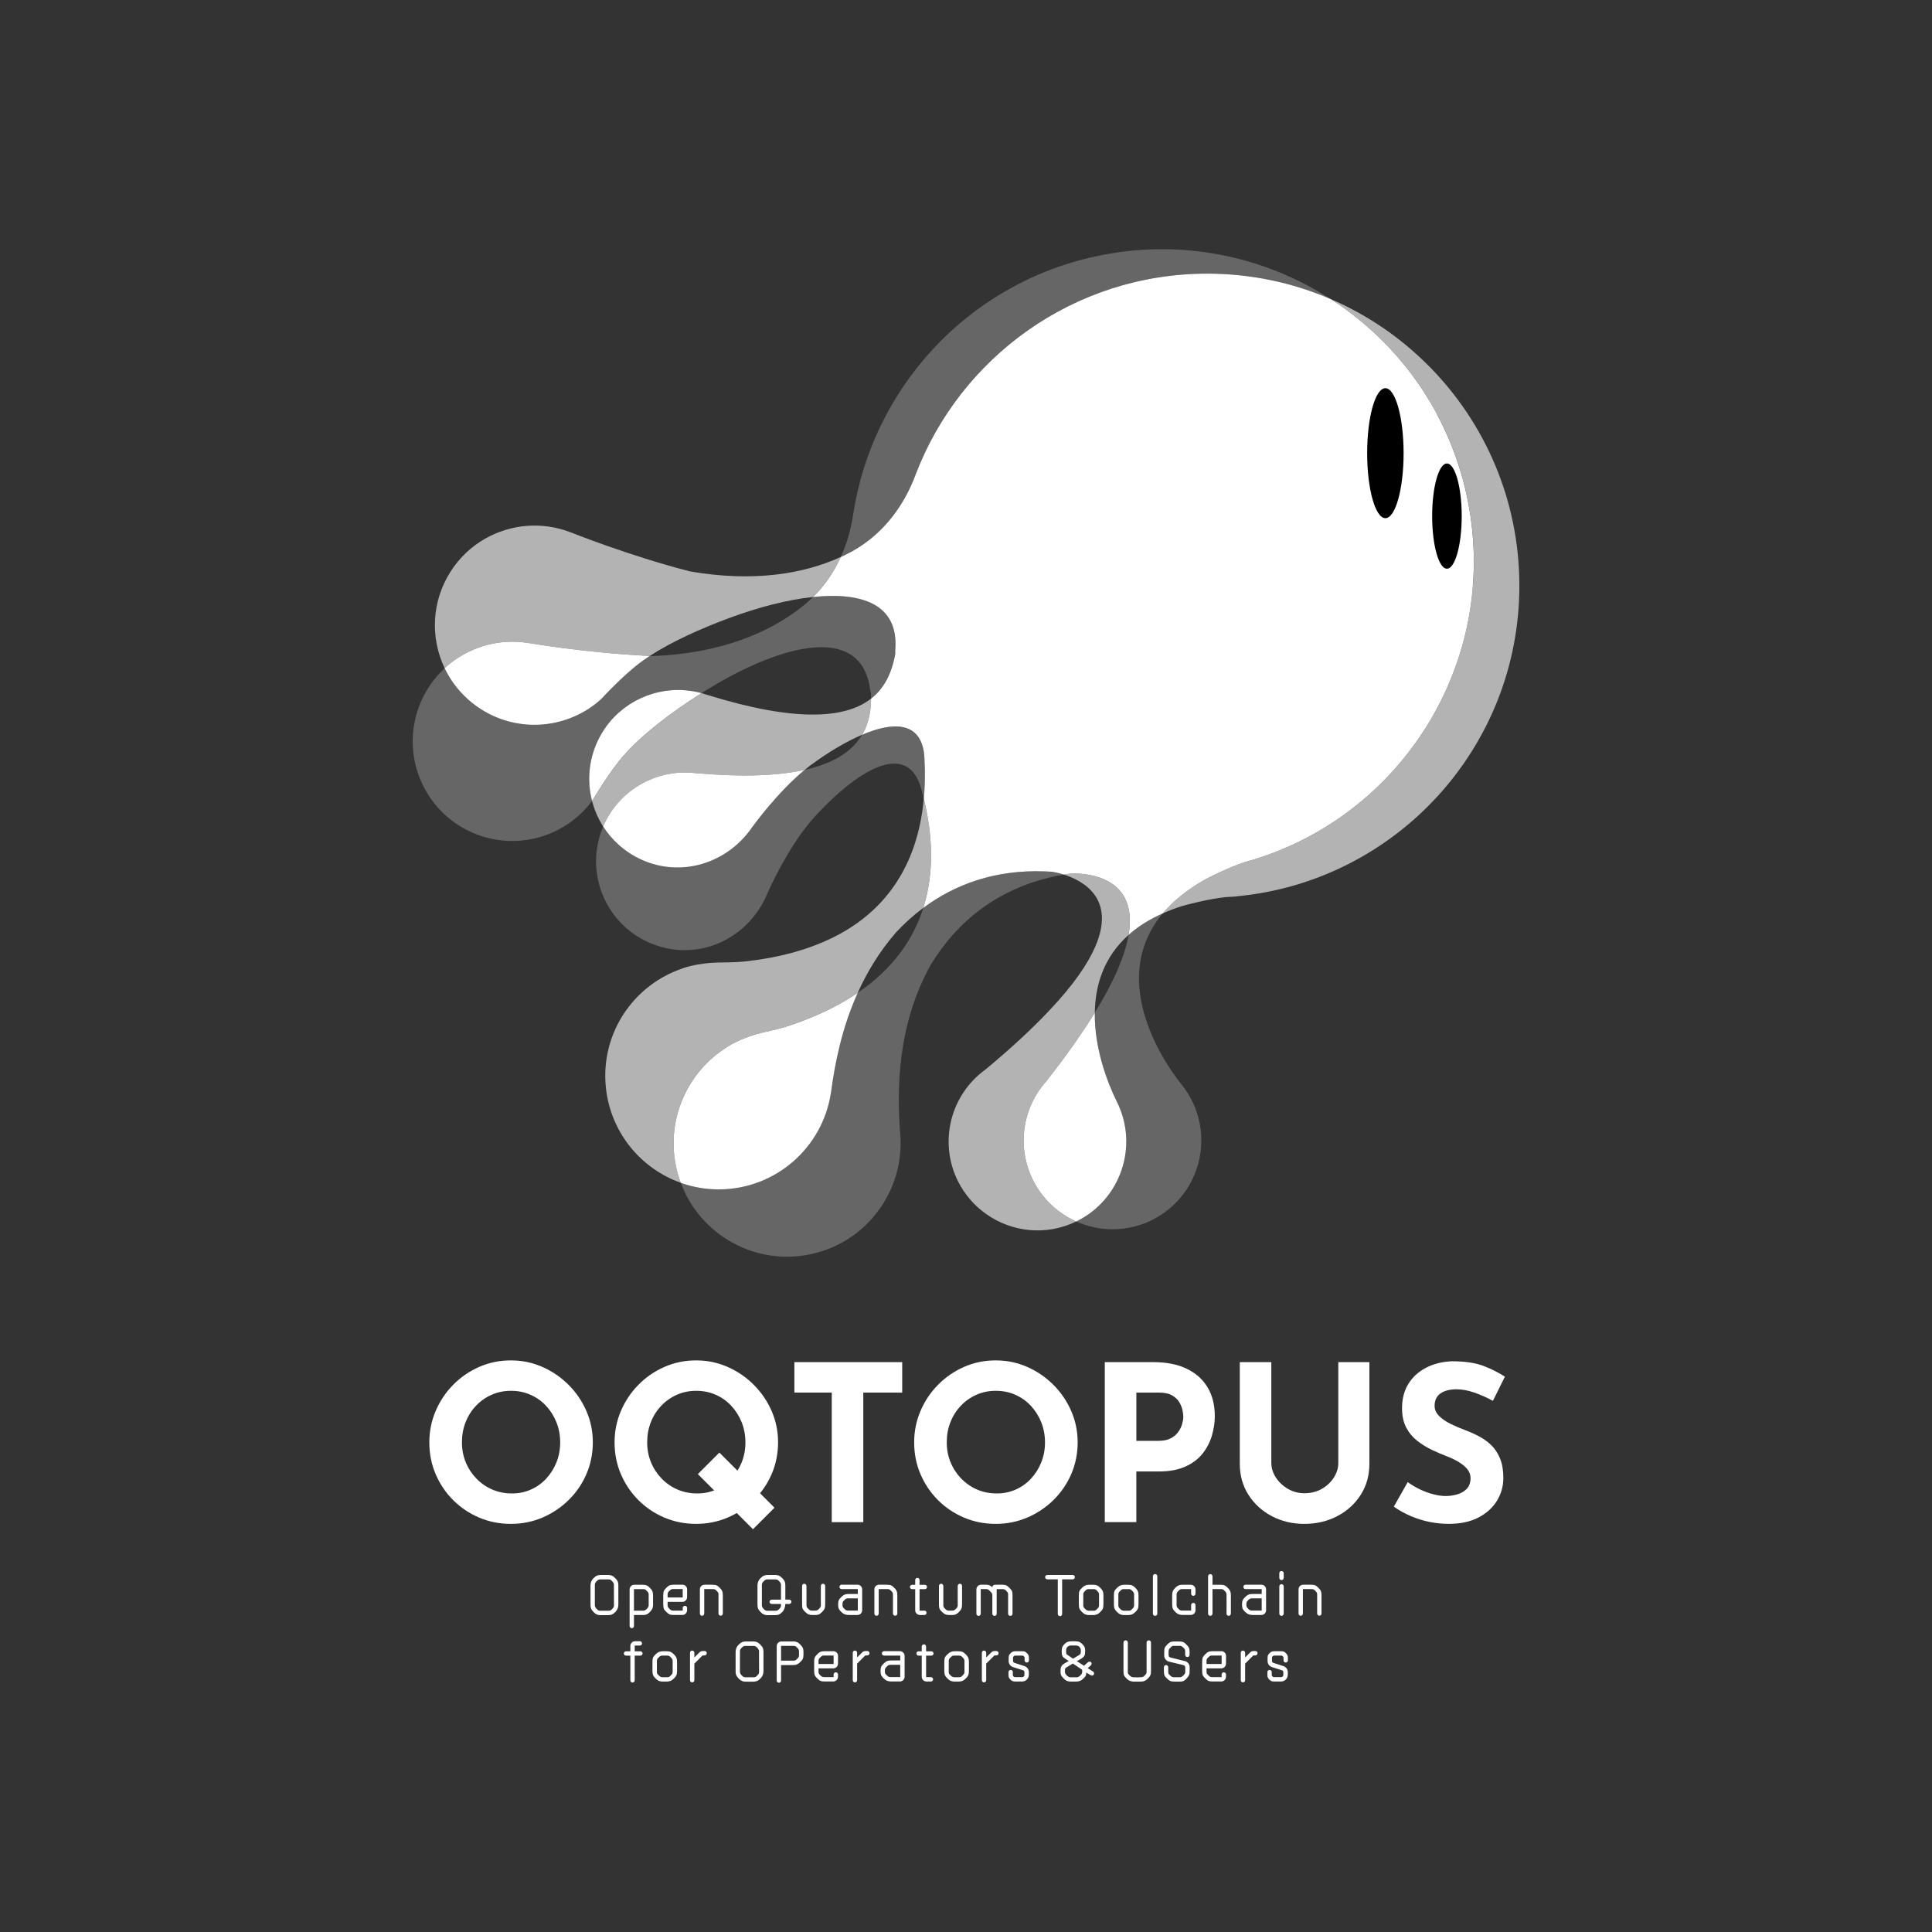 <?xml version="1.0" encoding="UTF-8"?>
<svg id="_レイヤー_1" data-name="レイヤー 1" xmlns="http://www.w3.org/2000/svg" viewBox="0 0 1000 1000">
  <rect x="0" y="0" width="1000" height="1000" fill="#333333" stroke="none"/>
  <defs>
    <style>
      .cls-1 {
        fill: none;
      }

      .cls-2 {
        fill: #fff;
      }

      .cls-3 {
        fill: #666;
      }

      .cls-4 {
        fill: #b3b3b3;
      }
    </style>
  </defs>
  <g>
    <path d="M750.26,305.38c-19.18,0-44-12.91-64.77-33.68-30.56-30.55-42.52-68.31-26.67-84.16,4.65-4.65,11.17-7.01,19.38-7.01,19.18,0,44,12.9,64.77,33.68,30.56,30.55,42.52,68.31,26.67,84.16-4.65,4.65-11.17,7.01-19.38,7.01h0Z"/>
    <path d="M678.2,180.91c19.08,0,43.8,12.86,64.51,33.57,14.79,14.79,25.69,31.68,30.69,47.56,4.95,15.72,3.52,28.53-4.02,36.07-4.58,4.58-11.01,6.9-19.13,6.9-19.08,0-43.8-12.86-64.51-33.57-30.41-30.41-42.38-67.93-26.67-83.64,4.58-4.58,11.01-6.9,19.13-6.9M678.2,180.17c-8.01,0-14.82,2.29-19.65,7.11-16.02,16.02-4.08,53.93,26.67,84.68,21.48,21.48,46.46,33.79,65.03,33.79,8.01,0,14.82-2.29,19.65-7.11,16.02-16.02,4.08-53.93-26.67-84.68-21.48-21.48-46.46-33.79-65.03-33.79h0Z"/>
  </g>
  <g>
    <g>
      <g>
        <g>
          <path class="cls-2" d="M222.22,746.56c0-5.7,1.09-11.1,3.26-16.2,2.17-5.1,5.19-9.62,9.06-13.56,3.86-3.94,8.35-7.03,13.45-9.28,5.1-2.25,10.58-3.38,16.43-3.38s11.21,1.13,16.32,3.38c5.1,2.25,9.62,5.34,13.56,9.28,3.94,3.94,7.01,8.46,9.23,13.56,2.21,5.1,3.32,10.5,3.32,16.2s-1.11,11.33-3.32,16.43c-2.21,5.1-5.29,9.58-9.23,13.45s-8.46,6.88-13.56,9.06c-5.1,2.17-10.54,3.26-16.32,3.26s-11.33-1.09-16.43-3.26c-5.1-2.17-9.58-5.19-13.45-9.06-3.86-3.86-6.88-8.35-9.06-13.45-2.18-5.1-3.26-10.58-3.26-16.43ZM239.1,746.56c0,3.68.66,7.11,1.97,10.3,1.31,3.19,3.15,6,5.51,8.44,2.36,2.44,5.1,4.33,8.21,5.68,3.11,1.35,6.51,2.02,10.18,2.02s6.81-.67,9.85-2.02c3.04-1.35,5.68-3.24,7.93-5.68,2.25-2.44,4.01-5.25,5.29-8.44,1.27-3.19,1.91-6.62,1.91-10.3s-.66-7.24-1.97-10.47c-1.31-3.22-3.11-6.06-5.4-8.5-2.29-2.44-4.97-4.33-8.05-5.68-3.08-1.35-6.41-2.03-10.01-2.03s-6.94.67-10.01,2.03c-3.08,1.35-5.78,3.24-8.1,5.68-2.33,2.44-4.13,5.27-5.4,8.5-1.28,3.23-1.91,6.71-1.91,10.47Z"/>
          <path class="cls-2" d="M318.1,746.56c0-5.7,1.09-11.1,3.26-16.2,2.17-5.1,5.19-9.62,9.06-13.56,3.86-3.94,8.35-7.03,13.45-9.28,5.1-2.25,10.58-3.38,16.43-3.38s11.21,1.13,16.32,3.38c5.1,2.25,9.62,5.34,13.56,9.28,3.94,3.94,7.01,8.46,9.23,13.56,2.21,5.1,3.32,10.5,3.32,16.2s-1.11,11.33-3.32,16.43c-2.21,5.1-5.29,9.58-9.23,13.45-3.94,3.86-8.46,6.88-13.56,9.06-5.1,2.17-10.54,3.26-16.32,3.26s-11.33-1.09-16.43-3.26c-5.1-2.17-9.58-5.19-13.45-9.06s-6.88-8.35-9.06-13.45c-2.18-5.1-3.26-10.58-3.26-16.43ZM334.98,746.56c0,3.68.66,7.11,1.97,10.3,1.31,3.19,3.15,6,5.51,8.44,2.36,2.44,5.1,4.33,8.21,5.68,3.11,1.35,6.51,2.02,10.18,2.02s6.81-.67,9.85-2.02c3.04-1.35,5.68-3.24,7.93-5.68s4.01-5.25,5.29-8.44c1.28-3.19,1.91-6.62,1.91-10.3s-.66-7.24-1.97-10.47c-1.31-3.22-3.11-6.06-5.4-8.5-2.29-2.44-4.97-4.33-8.05-5.68-3.08-1.35-6.41-2.03-10.01-2.03s-6.94.67-10.01,2.03c-3.08,1.35-5.78,3.24-8.1,5.68-2.33,2.44-4.13,5.27-5.4,8.5-1.28,3.23-1.91,6.71-1.91,10.47Z"/>
          <path class="cls-2" d="M411.16,705.04h55.82v15.75h-20.14v67.07h-16.32v-67.07h-19.35v-15.75Z"/>
          <path class="cls-2" d="M473.17,746.56c0-5.7,1.09-11.1,3.26-16.2,2.17-5.1,5.19-9.62,9.06-13.56s8.35-7.03,13.45-9.28c5.1-2.25,10.58-3.38,16.43-3.38s11.21,1.13,16.32,3.38c5.1,2.25,9.62,5.34,13.56,9.28s7.01,8.46,9.23,13.56c2.21,5.1,3.32,10.5,3.32,16.2s-1.11,11.33-3.32,16.43c-2.21,5.1-5.29,9.58-9.23,13.45-3.94,3.86-8.46,6.88-13.56,9.06-5.1,2.17-10.54,3.26-16.32,3.26s-11.33-1.09-16.43-3.26c-5.1-2.17-9.58-5.19-13.45-9.06-3.86-3.86-6.88-8.35-9.06-13.45-2.18-5.1-3.26-10.58-3.26-16.43ZM490.04,746.56c0,3.68.66,7.11,1.97,10.3,1.31,3.19,3.15,6,5.51,8.44,2.36,2.44,5.1,4.33,8.21,5.68,3.11,1.35,6.51,2.02,10.18,2.02s6.81-.67,9.85-2.02c3.04-1.35,5.68-3.24,7.93-5.68,2.25-2.44,4.01-5.25,5.29-8.44,1.28-3.19,1.91-6.62,1.91-10.3s-.66-7.24-1.97-10.47c-1.31-3.22-3.11-6.06-5.4-8.5-2.29-2.44-4.97-4.33-8.05-5.68-3.08-1.35-6.41-2.03-10.01-2.03s-6.94.67-10.01,2.03c-3.08,1.35-5.78,3.24-8.1,5.68-2.33,2.44-4.13,5.27-5.4,8.5-1.28,3.23-1.91,6.71-1.91,10.47Z"/>
          <path class="cls-2" d="M596.94,705.04c6.83,0,12.6,1.14,17.33,3.43s8.33,5.51,10.8,9.68c2.48,4.16,3.71,9.1,3.71,14.8,0,3.37-.51,6.77-1.52,10.18-1.01,3.41-2.63,6.51-4.84,9.28-2.21,2.78-5.18,5.01-8.89,6.69-3.71,1.69-8.27,2.53-13.67,2.53h-11.7v26.22h-16.32v-82.82h25.09ZM599.76,745.77c2.48,0,4.54-.43,6.19-1.29s2.94-1.95,3.88-3.26c.94-1.31,1.61-2.68,2.03-4.11.41-1.42.62-2.66.62-3.71,0-.83-.13-1.93-.39-3.32-.26-1.39-.81-2.79-1.63-4.22-.83-1.43-2.08-2.63-3.77-3.6-1.69-.98-3.96-1.46-6.81-1.46h-11.7v24.98h11.59Z"/>
          <path class="cls-2" d="M658.05,757.25c0,2.63.79,5.14,2.36,7.54,1.57,2.4,3.66,4.35,6.24,5.85,2.59,1.5,5.42,2.25,8.5,2.25,3.37,0,6.37-.75,9-2.25,2.62-1.5,4.71-3.45,6.24-5.85,1.54-2.4,2.31-4.91,2.31-7.54v-52.21h16.09v52.55c0,6.08-1.5,11.46-4.5,16.15-3,4.69-7.05,8.37-12.16,11.03-5.1,2.66-10.77,3.99-16.99,3.99s-11.76-1.33-16.83-3.99c-5.06-2.66-9.1-6.34-12.1-11.03-3-4.69-4.5-10.07-4.5-16.15v-52.55h16.32v52.21Z"/>
          <path class="cls-2" d="M772.71,725.07c-3.15-1.72-6.36-3.15-9.62-4.28-3.26-1.13-6.32-1.69-9.17-1.69-3.53,0-6.3.71-8.33,2.14-2.02,1.43-3.04,3.56-3.04,6.42,0,1.95.77,3.69,2.31,5.23,1.54,1.54,3.53,2.91,5.97,4.11,2.44,1.2,4.97,2.29,7.6,3.26,2.4.9,4.78,1.97,7.15,3.21,2.36,1.24,4.48,2.78,6.36,4.61,1.87,1.84,3.38,4.13,4.5,6.86,1.12,2.74,1.69,6.1,1.69,10.07,0,4.2-1.09,8.1-3.26,11.7-2.18,3.6-5.36,6.51-9.56,8.72-4.2,2.21-9.38,3.32-15.53,3.32-3.15,0-6.36-.32-9.62-.96-3.26-.64-6.47-1.61-9.62-2.93-3.15-1.31-6.19-2.98-9.11-5.01l7.2-12.71c1.95,1.43,4.07,2.68,6.36,3.77,2.29,1.09,4.59,1.93,6.92,2.53,2.32.6,4.46.9,6.41.9s3.92-.28,5.91-.84c1.99-.56,3.64-1.52,4.95-2.87,1.31-1.35,1.97-3.22,1.97-5.63,0-1.65-.54-3.15-1.63-4.5-1.09-1.35-2.55-2.59-4.39-3.71-1.84-1.12-3.84-2.1-6.02-2.92-2.55-.98-5.18-2.1-7.88-3.38-2.7-1.28-5.23-2.83-7.6-4.67-2.36-1.84-4.28-4.13-5.74-6.86-1.46-2.74-2.19-6.09-2.19-10.07,0-4.8,1.07-8.96,3.21-12.49,2.14-3.52,5.16-6.32,9.06-8.38,3.9-2.06,8.4-3.21,13.5-3.43,6.68,0,12.1.79,16.26,2.36,4.16,1.58,7.89,3.45,11.2,5.63l-6.19,12.49Z"/>
        </g>
        <g>
          <path class="cls-2" d="M320.06,830.53c0,1.6-.49,2.74-1.6,3.88-1.26,1.26-2.2,1.6-3.94,1.6h-3.4c-2.03,0-2.83-.57-3.88-1.6-1.37-1.4-1.6-2.34-1.6-3.88v-9.82c0-1.6.49-2.77,1.6-3.88,1.26-1.26,2.2-1.63,3.94-1.63h3.4c2.03,0,2.83.6,3.85,1.63,1.4,1.37,1.63,2.31,1.63,3.88v9.82ZM307.9,830.87c0,.57.12.97.71,1.68.14.17.34.34.51.51.4.4.71.66,1.65.66,1.14,0,2.57.03,4.17,0,.77,0,1.06-.09,1.66-.66.17-.17.37-.34.51-.51.6-.68.68-1,.68-1.65l-.03-10.56c0-.57-.08-.94-.68-1.65-.14-.2-.34-.34-.51-.51-.4-.4-.71-.69-1.66-.69-1.17,0-2.57-.03-4.17,0-.77.03-1.06.12-1.65.69-.17.14-.37.31-.51.51-.6.69-.69.97-.69,1.65v10.53Z"/>
          <path class="cls-2" d="M332.54,820.26c1.91.03,2.68.43,3.88,1.63,1.06,1.06,1.6,1.94,1.6,3.85v4.71c0,2.06-.6,2.8-1.6,3.88-1.4,1.43-2.2,1.6-3.88,1.6h-4.4v5.68c0,.63-.49,1.14-1.11,1.14s-1.14-.51-1.14-1.2v-18.92c0-1.28,1.08-2.37,2.43-2.37h4.22ZM334.56,823.2c-.57-.54-.89-.68-1.66-.68h-4.77v11.16h4.74c.57,0,1.03-.08,1.66-.68.14-.17.37-.37.54-.54.54-.66.68-1.03.68-1.66v-5.42c0-.57-.11-1.06-.68-1.66-.17-.14-.34-.34-.51-.51Z"/>
          <path class="cls-2" d="M353.23,820.23c1.34,0,2.43,1.08,2.43,2.43l-.03,4.03c0,1.34-1.08,2.43-2.43,2.43h-7.65v1.68c0,.77.12,1.06.69,1.66.17.17.34.34.51.51.57.54,1,.68,1.65.68h4.97v-1.34c0-.63.51-1.14,1.14-1.14s1.14.51,1.14,1.14l-.03,1.17c0,1.34-1.08,2.43-2.43,2.43h-4.42c-1.94,0-2.54-.26-3.88-1.6-1.08-1.08-1.6-1.57-1.6-3.88v-4.71c0-1.94.31-2.6,1.6-3.88,1.11-1.11,1.83-1.6,3.88-1.6h4.45ZM345.55,826.85h7.82v-4.37h-4.97c-.66,0-1,.11-1.65.68-.17.17-.34.37-.51.51-.54.54-.69.86-.69,1.66v1.51Z"/>
          <path class="cls-2" d="M364.51,822.51v12.67c0,.63-.51,1.14-1.14,1.14s-1.11-.51-1.11-1.14v-12.5c0-1.45,1.11-2.43,2.43-2.43h3.97c2.17,0,2.68.4,3.88,1.6,1.08,1.08,1.6,1.85,1.6,3.88v9.45c0,.63-.49,1.11-1.11,1.11s-1.14-.49-1.14-1.11v-9.82c0-.63-.06-1.03-.69-1.66-.17-.17-.34-.34-.51-.51-.43-.43-.71-.68-1.65-.68h-4.51Z"/>
          <path class="cls-2" d="M409.63,829.1c0,.6-.51,1.11-1.14,1.11h-2c-.06,1.46-.54,3.14-1.6,4.2-1.26,1.26-2.2,1.6-3.94,1.6h-3.37c-2.03,0-2.85-.57-3.88-1.6-1.4-1.4-1.63-2.34-1.63-3.88v-9.82c0-1.6.48-2.77,1.6-3.88,1.26-1.26,2.2-1.63,3.94-1.63h3.4c2.03,0,2.85.6,3.88,1.63,1.37,1.37,1.6,2.31,1.6,3.88v7.25h2c.63,0,1.14.51,1.14,1.14ZM404.24,830.22h-4.79c-.63,0-1.14-.51-1.14-1.11s.51-1.14,1.14-1.14h4.79v-7.62c0-.57-.11-.94-.71-1.65-.14-.2-.34-.34-.51-.51-.4-.4-.71-.69-1.65-.69-1.14,0-2.57-.03-4.17,0-.77.03-1.06.12-1.65.69-.17.14-.37.31-.51.51-.57.69-.69.97-.69,1.65v10.53c0,.57.12.97.71,1.68.14.17.34.34.51.51.4.4.71.66,1.65.66,1.17,0,2.57.03,4.17,0,.77,0,1.06-.09,1.66-.66.17-.17.37-.34.51-.51.6-.68.68-1,.68-1.65v-.69Z"/>
          <path class="cls-2" d="M417.43,820.86v9.96c0,.91.2,1.17.69,1.65.17.17.34.34.51.51.6.57,1,.68,1.65.68.57,0,1.17.03,1.74,0,.8-.03,1.23-.26,1.65-.68l.51-.51c.49-.51.69-.8.69-1.65v-9.96c0-.63.51-1.11,1.14-1.11s1.11.49,1.11,1.11v9.59c0,1.83-.4,2.68-1.6,3.88-1.28,1.28-1.94,1.6-3.79,1.6h-1.09c-1.57,0-2.51-.23-3.88-1.6-1.31-1.31-1.6-1.8-1.6-3.88v-9.59c0-.63.51-1.11,1.14-1.11s1.11.49,1.11,1.11Z"/>
          <path class="cls-2" d="M444,825.02v-2.51h-8.39c-.6,0-1.11-.51-1.11-1.14s.51-1.14,1.11-1.14h8.22c1.34,0,2.43,1.11,2.43,2.43v10.82c0,1.34-1.08,2.43-2.43,2.43h-4.48c-1.51,0-2.68-.34-3.97-1.63-1.17-1.17-1.57-1.88-1.57-3.8s.4-2.65,1.57-3.79c1.31-1.31,2.23-1.66,3.97-1.66h4.65ZM437.27,832.96c.49.49,1,.68,1.66.68h5.08v-6.34h-5.08c-.6,0-1.17.2-1.66.69-.17.14-.34.34-.51.51-.48.49-.68.86-.68,1.65v.63c0,.71.11,1.09.68,1.66.17.17.34.34.51.51Z"/>
          <path class="cls-2" d="M454.82,822.51v12.67c0,.63-.51,1.14-1.14,1.14s-1.11-.51-1.11-1.14v-12.5c0-1.45,1.11-2.43,2.43-2.43h3.97c2.17,0,2.68.4,3.88,1.6,1.08,1.08,1.6,1.85,1.6,3.88v9.45c0,.63-.49,1.11-1.11,1.11s-1.14-.49-1.14-1.11v-9.82c0-.63-.06-1.03-.69-1.66-.17-.17-.34-.34-.51-.51-.43-.43-.71-.68-1.65-.68h-4.51Z"/>
          <path class="cls-2" d="M475.97,820.29h2.74c.6,0,1.11.51,1.11,1.11,0,.63-.51,1.14-1.11,1.14h-2.74v11.13h2.51c.63,0,1.11.49,1.11,1.11s-.49,1.14-1.11,1.14h-2.34c-1.34,0-2.43-1.11-2.43-2.45v-10.93h-1.6c-.63,0-1.14-.51-1.14-1.14s.51-1.11,1.14-1.11h1.6v-2.45c0-.63.48-1.14,1.11-1.14s1.14.51,1.14,1.14v2.45Z"/>
          <path class="cls-2" d="M488.27,820.86v9.96c0,.91.2,1.17.69,1.65.17.17.34.34.51.51.6.57,1,.68,1.65.68.57,0,1.17.03,1.74,0,.8-.03,1.23-.26,1.65-.68l.51-.51c.49-.51.69-.8.69-1.65v-9.96c0-.63.51-1.11,1.14-1.11s1.11.49,1.11,1.11v9.59c0,1.83-.4,2.68-1.6,3.88-1.28,1.28-1.94,1.6-3.79,1.6h-1.09c-1.57,0-2.51-.23-3.88-1.6-1.31-1.31-1.6-1.8-1.6-3.88v-9.59c0-.63.51-1.11,1.14-1.11s1.11.49,1.11,1.11Z"/>
          <path class="cls-2" d="M515.88,822.51v12.76c0,.63-.49,1.11-1.11,1.11s-1.14-.49-1.14-1.11v-9.53c0-.71-.23-1.2-.69-1.63-.26-.29-.57-.6-.86-.89-.43-.4-.91-.71-1.65-.71h-2.8v12.76c0,.63-.51,1.11-1.14,1.11s-1.11-.51-1.11-1.11v-12.56c0-1.34,1.09-2.48,2.43-2.48h2.71c1.17,0,2.28.51,3.11,1.34,0-.77.63-1.31,1.4-1.31l3.57-.03c2.03,0,2.63.4,3.88,1.63,1.51,1.48,1.6,2.2,1.6,3.88v9.53c0,.63-.51,1.11-1.14,1.11s-1.14-.49-1.14-1.11v-9.9c0-.83-.14-1.06-.68-1.66-.14-.17-.34-.34-.51-.51-.43-.43-.89-.68-1.66-.68h-3.05Z"/>
          <path class="cls-2" d="M549.76,817.46v17.95c0,.6-.51,1.11-1.11,1.11s-1.14-.51-1.14-1.11v-17.95h-5.42c-.63,0-1.14-.51-1.14-1.14s.51-1.11,1.14-1.11h13.13c.63,0,1.14.49,1.14,1.11s-.51,1.14-1.14,1.14h-5.45Z"/>
          <path class="cls-2" d="M565.63,820.26c1.74,0,2.63.34,3.88,1.6,1.26,1.26,1.63,2.14,1.63,3.88v4.74c0,2.11-.49,2.74-1.63,3.88-1.26,1.26-2.28,1.6-3.88,1.6h-1.74c-1.54,0-2.57-.29-3.85-1.6-1.17-1.17-1.63-1.88-1.63-3.88v-4.74c0-2.11.34-2.6,1.63-3.88,1.2-1.2,2.23-1.6,3.85-1.6h1.74ZM568.85,825.37c0-.8-.23-1.11-.68-1.66-.14-.17-.34-.34-.51-.51-.57-.57-.8-.66-1.66-.68h-2.45c-.8,0-1.06.14-1.65.68-.2.17-.34.34-.51.51-.54.54-.69.91-.69,1.66v5.48c0,.66.03,1,.69,1.65.17.14.34.34.51.51.48.49,1.11.69,1.65.69h2.45c.89,0,1.06-.09,1.66-.69.17-.17.34-.37.51-.51.54-.54.68-.97.68-1.65v-5.48Z"/>
          <path class="cls-2" d="M583.78,820.26c1.74,0,2.63.34,3.88,1.6,1.26,1.26,1.63,2.14,1.63,3.88v4.74c0,2.11-.49,2.74-1.63,3.88-1.25,1.26-2.28,1.6-3.88,1.6h-1.74c-1.54,0-2.57-.29-3.85-1.6-1.17-1.17-1.63-1.88-1.63-3.88v-4.74c0-2.11.34-2.6,1.63-3.88,1.2-1.2,2.23-1.6,3.85-1.6h1.74ZM587.01,825.37c0-.8-.23-1.11-.69-1.66-.14-.17-.34-.34-.51-.51-.57-.57-.8-.66-1.65-.68h-2.46c-.8,0-1.06.14-1.65.68-.2.17-.34.34-.51.51-.54.54-.68.91-.68,1.66v5.48c0,.66.03,1,.68,1.65.17.14.34.34.51.51.49.49,1.11.69,1.65.69h2.46c.88,0,1.06-.09,1.65-.69.17-.17.34-.37.51-.51.54-.54.69-.97.69-1.65v-5.48Z"/>
          <path class="cls-2" d="M596.74,815.86c0-.63.51-1.14,1.14-1.14s1.14.51,1.14,1.14v19.38c0,.63-.51,1.11-1.14,1.11s-1.14-.49-1.14-1.11v-19.38Z"/>
          <path class="cls-2" d="M616.35,820.26c1.34,0,2.43,1.08,2.43,2.43v2.17c0,.63-.49,1.14-1.11,1.14s-1.14-.51-1.14-1.14v-2.34h-4.68c-.6,0-1.06.08-1.65.68-.17.17-.34.34-.51.51-.46.43-.69,1.03-.69,1.66v5.42c0,.8.23,1.2.69,1.66.17.17.31.34.51.51.54.49.86.68,1.65.68,1.37-.03,3.51,0,4.68,0v-2.85c0-.63.51-1.14,1.14-1.14s1.11.51,1.11,1.14v2.71c0,1.34-1.08,2.4-2.43,2.4h-4.16c-1.6,0-2.57-.31-3.88-1.6-1.09-1.08-1.6-1.74-1.6-3.88v-4.68c0-1.97.63-2.91,1.6-3.88,1.34-1.34,2.34-1.6,3.88-1.6h4.16Z"/>
          <path class="cls-2" d="M631.62,820.26c1.83,0,2.57.29,3.88,1.6,1.25,1.26,1.6,2.23,1.6,3.85v9.5c0,.63-.51,1.14-1.14,1.14s-1.11-.51-1.11-1.14c0-2.25.06-7.59,0-9.85-.03-.71-.23-1.14-.69-1.66l-.51-.51c-.46-.46-.88-.68-1.65-.68h-4.42v12.7c0,.63-.51,1.14-1.14,1.14s-1.14-.51-1.14-1.14v-19.32c0-.63.51-1.14,1.14-1.14s1.14.51,1.14,1.14v4.37h4.05Z"/>
          <path class="cls-2" d="M653.06,825.02v-2.51h-8.39c-.6,0-1.11-.51-1.11-1.14s.51-1.14,1.11-1.14h8.22c1.34,0,2.43,1.11,2.43,2.43v10.82c0,1.34-1.08,2.43-2.43,2.43h-4.48c-1.51,0-2.68-.34-3.97-1.63-1.17-1.17-1.57-1.88-1.57-3.8s.4-2.65,1.57-3.79c1.31-1.31,2.23-1.66,3.97-1.66h4.65ZM646.32,832.96c.49.49,1,.68,1.65.68h5.08v-6.34h-5.08c-.6,0-1.17.2-1.65.69-.17.14-.34.34-.51.51-.49.49-.69.86-.69,1.65v.63c0,.71.12,1.09.69,1.66.17.17.34.34.51.51Z"/>
          <path class="cls-2" d="M664.45,816.72c0,.63-.51,1.14-1.14,1.14s-1.14-.51-1.14-1.14v-2.43c0-.63.51-1.14,1.14-1.14s1.14.51,1.14,1.14v2.43ZM662.17,821.11c0-.63.51-1.14,1.14-1.14s1.14.51,1.14,1.14v14.1c0,.63-.51,1.14-1.14,1.14s-1.14-.51-1.14-1.14v-14.1Z"/>
          <path class="cls-2" d="M674.38,822.51v12.67c0,.63-.51,1.14-1.14,1.14s-1.11-.51-1.11-1.14v-12.5c0-1.45,1.11-2.43,2.43-2.43h3.97c2.17,0,2.68.4,3.88,1.6,1.08,1.08,1.6,1.85,1.6,3.88v9.45c0,.63-.49,1.11-1.11,1.11s-1.14-.49-1.14-1.11v-9.82c0-.63-.06-1.03-.69-1.66-.17-.17-.34-.34-.51-.51-.43-.43-.71-.68-1.66-.68h-4.51Z"/>
        </g>
        <g>
          <path class="cls-2" d="M328.52,854.71h2.94c.63,0,1.14.49,1.14,1.11s-.51,1.14-1.14,1.14h-2.94v12.79c0,.63-.51,1.14-1.14,1.14s-1.11-.51-1.11-1.14v-12.79h-2.23c-.63,0-1.14-.51-1.14-1.14s.51-1.11,1.14-1.11h2.23v-2.77c0-1.34,1.08-2.43,2.43-2.43l2.48-.03c.63,0,1.14.51,1.14,1.14s-.51,1.11-1.14,1.11h-2.65v2.97Z"/>
          <path class="cls-2" d="M344.93,854.68c1.74,0,2.63.34,3.88,1.6,1.26,1.26,1.63,2.14,1.63,3.88v4.74c0,2.11-.49,2.74-1.63,3.88-1.26,1.26-2.28,1.6-3.88,1.6h-1.74c-1.54,0-2.57-.29-3.85-1.6-1.17-1.17-1.63-1.88-1.63-3.88v-4.74c0-2.11.34-2.6,1.63-3.88,1.2-1.2,2.23-1.6,3.85-1.6h1.74ZM348.16,859.79c0-.8-.23-1.11-.68-1.66-.14-.17-.34-.34-.51-.51-.57-.57-.8-.66-1.66-.68h-2.45c-.8,0-1.06.14-1.65.68-.2.17-.34.34-.51.51-.54.54-.69.91-.69,1.66v5.48c0,.66.03,1,.69,1.65.17.14.34.34.51.51.48.49,1.11.69,1.65.69h2.45c.89,0,1.06-.09,1.66-.69.17-.17.34-.37.51-.51.54-.54.68-.97.68-1.65v-5.48Z"/>
          <path class="cls-2" d="M359.4,861.1v8.59c0,.6-.51,1.11-1.14,1.11s-1.11-.51-1.11-1.11v-14.24c0-.63.48-1.11,1.11-1.11s1.14.49,1.14,1.11v2.45l2-2c1.26-1.26,1.37-1.34,3.28-1.34.63,0,1.14.51,1.14,1.14s-.51,1.14-1.14,1.14h-1.03l-4.25,4.25Z"/>
          <path class="cls-2" d="M395.17,864.95c0,1.6-.48,2.74-1.6,3.88-1.25,1.26-2.2,1.6-3.94,1.6h-3.4c-2.03,0-2.83-.57-3.88-1.6-1.37-1.4-1.6-2.34-1.6-3.88v-9.82c0-1.6.49-2.77,1.6-3.88,1.26-1.26,2.2-1.63,3.94-1.63h3.4c2.03,0,2.83.6,3.85,1.63,1.4,1.37,1.63,2.31,1.63,3.88v9.82ZM383.01,865.3c0,.57.11.97.71,1.68.14.17.34.34.51.51.4.4.71.66,1.65.66,1.14,0,2.57.03,4.17,0,.77,0,1.06-.09,1.65-.66.17-.17.37-.34.51-.51.6-.68.69-1,.69-1.65l-.03-10.56c0-.57-.09-.94-.69-1.65-.14-.2-.34-.34-.51-.51-.4-.4-.71-.69-1.65-.69-1.17,0-2.57-.03-4.17,0-.77.03-1.06.12-1.66.69-.17.14-.37.31-.51.51-.6.69-.68.97-.68,1.65v10.53Z"/>
          <path class="cls-2" d="M404.28,861.84v8.05c0,.6-.49,1.11-1.11,1.11s-1.14-.51-1.14-1.11v-17.84c0-1.34,1.08-2.43,2.43-2.43h5.94c2.14,0,2.85.6,3.85,1.63,1.34,1.31,1.63,2.2,1.63,3.85v1.23c0,2.08-.4,2.74-1.63,3.88-1.14,1.11-1.94,1.63-3.85,1.63h-6.11ZM412.38,852.59c-.49-.51-.91-.69-1.65-.69h-6.45v7.65h6.45c.74,0,1.2-.23,1.65-.69.17-.17.37-.34.51-.51.51-.51.68-1.03.68-1.65v-1.94c0-.63-.23-1.23-.68-1.65l-.51-.51Z"/>
          <path class="cls-2" d="M431.34,854.65c1.34,0,2.43,1.08,2.43,2.43l-.03,4.03c0,1.34-1.08,2.43-2.43,2.43h-7.65v1.68c0,.77.12,1.06.69,1.66.17.17.34.34.51.51.57.54,1,.68,1.65.68h4.97v-1.34c0-.63.51-1.14,1.14-1.14s1.14.51,1.14,1.14l-.03,1.17c0,1.34-1.08,2.43-2.43,2.43h-4.42c-1.94,0-2.54-.26-3.88-1.6-1.08-1.08-1.6-1.57-1.6-3.88v-4.71c0-1.94.31-2.6,1.6-3.88,1.11-1.11,1.83-1.6,3.88-1.6h4.45ZM423.66,861.27h7.82v-4.37h-4.97c-.66,0-1,.11-1.65.68-.17.17-.34.37-.51.51-.54.54-.69.86-.69,1.66v1.51Z"/>
          <path class="cls-2" d="M443.64,861.1v8.59c0,.6-.51,1.11-1.14,1.11s-1.11-.51-1.11-1.11v-14.24c0-.63.49-1.11,1.11-1.11s1.14.49,1.14,1.11v2.45l2-2c1.26-1.26,1.37-1.34,3.28-1.34.63,0,1.14.51,1.14,1.14s-.51,1.14-1.14,1.14h-1.03l-4.25,4.25Z"/>
          <path class="cls-2" d="M465.96,859.44v-2.51h-8.39c-.6,0-1.11-.51-1.11-1.14s.51-1.14,1.11-1.14h8.22c1.34,0,2.43,1.11,2.43,2.43v10.82c0,1.34-1.08,2.43-2.43,2.43h-4.48c-1.51,0-2.68-.34-3.97-1.63-1.17-1.17-1.57-1.88-1.57-3.8s.4-2.65,1.57-3.79c1.31-1.31,2.23-1.66,3.97-1.66h4.65ZM459.22,867.38c.49.49,1,.68,1.65.68h5.08v-6.34h-5.08c-.6,0-1.17.2-1.65.69-.17.14-.34.34-.51.51-.49.49-.69.86-.69,1.65v.63c0,.71.12,1.09.69,1.66.17.17.34.34.51.51Z"/>
          <path class="cls-2" d="M479.35,854.71h2.74c.6,0,1.11.51,1.11,1.11,0,.63-.51,1.14-1.11,1.14h-2.74v11.13h2.51c.63,0,1.11.49,1.11,1.11s-.49,1.14-1.11,1.14h-2.34c-1.34,0-2.43-1.11-2.43-2.45v-10.93h-1.6c-.63,0-1.14-.51-1.14-1.14s.51-1.11,1.14-1.11h1.6v-2.45c0-.63.49-1.14,1.11-1.14s1.14.51,1.14,1.14v2.45Z"/>
          <path class="cls-2" d="M495.99,854.68c1.74,0,2.63.34,3.88,1.6,1.26,1.26,1.63,2.14,1.63,3.88v4.74c0,2.11-.49,2.74-1.63,3.88-1.25,1.26-2.28,1.6-3.88,1.6h-1.74c-1.54,0-2.57-.29-3.85-1.6-1.17-1.17-1.63-1.88-1.63-3.88v-4.74c0-2.11.34-2.6,1.63-3.88,1.2-1.2,2.23-1.6,3.85-1.6h1.74ZM499.21,859.79c0-.8-.23-1.11-.69-1.66-.14-.17-.34-.34-.51-.51-.57-.57-.8-.66-1.65-.68h-2.46c-.8,0-1.06.14-1.65.68-.2.17-.34.34-.51.51-.54.54-.68.91-.68,1.66v5.48c0,.66.03,1,.68,1.65.17.14.34.34.51.51.49.49,1.11.69,1.65.69h2.46c.88,0,1.06-.09,1.65-.69.17-.17.34-.37.51-.51.54-.54.69-.97.69-1.65v-5.48Z"/>
          <path class="cls-2" d="M510.46,861.1v8.59c0,.6-.51,1.11-1.14,1.11s-1.11-.51-1.11-1.11v-14.24c0-.63.49-1.11,1.11-1.11s1.14.49,1.14,1.11v2.45l2-2c1.26-1.26,1.37-1.34,3.28-1.34.63,0,1.14.51,1.14,1.14s-.51,1.14-1.14,1.14h-1.03l-4.25,4.25Z"/>
          <path class="cls-2" d="M532.52,866.89c0,.91-.37,1.8-1.03,2.45-.66.66-1.54,1-2.45,1h-3.57c-1.17,0-1.65-.2-2.48-1-.69-.71-1-1.2-1-2.45v-1.43c0-.63.49-1.11,1.11-1.11s1.14.49,1.14,1.11v1.43c0,.4,0,.49.37.86.2.23.51.34.86.34h3.57c.37,0,.54-.03.86-.34s.34-.54.34-.86v-1.17c0-.77-.17-1.03-.91-1.25l-4.91-1.57c-1.34-.4-2.34-1.6-2.34-3.14v-1.6c-.03-1.28.34-1.8,1-2.45.71-.71,1.26-1.03,2.45-1.03h3.57c1.34,0,1.74.29,2.48,1.03.77.77,1,1.28,1,2.45v1.26c0,.63-.49,1.11-1.11,1.11s-1.14-.48-1.14-1.11v-1.26c.03-.43-.14-.63-.37-.86-.2-.26-.46-.37-.94-.37h-3.46c-.37,0-.54.03-.88.37-.26.26-.34.43-.34.86v1.34c0,.77.26,1.06.91,1.25l4.94,1.6c1.4.4,2.34,1.69,2.34,3.11v1.43Z"/>
          <path class="cls-2" d="M566.15,866.78c-.34.51-1.06.66-1.57.32l-2.37-1.4c.03.97.06,1.46-.83,2.48l-.49.49c-1.28,1.28-2.25,1.71-4.17,1.71h-2.31c-1.68,0-2.57-.31-3.88-1.6-1.54-1.57-1.6-2.2-1.6-3.88v-.29c0-2.17.89-2.94,2.11-3.65l2.14-1.23-1.6-1.03c-1.57-1.03-2.03-1.6-2.03-3.77v-.43c0-1.4.2-2.31,1.45-3.57.97-.97,1.89-1.4,3.68-1.4h1.91c1.85,0,2.68.51,3.65,1.48,1.31,1.31,1.43,2.17,1.43,3.48l-.03.49c0,1.46-.14,2.48-2.11,3.62-.66.37-1.37.8-2.14,1.23l2.71,1.74,1,.63,1.74-1.6c.63-.6,1.4-.71,1.85-.29.57.49.37,1.28-.14,1.77l-1.57,1.34,2.8,1.77c.51.34.66,1.03.34,1.57ZM560.12,864.27l-4.79-3.23c-1.28.74-2.48,1.51-3.28,1.97-.6.34-.83.69-.83,1.46v.8c0,.6.23,1.2.69,1.65.14.14.34.34.51.51.43.43,1.03.74,1.65.74h3.17c.63,0,1.14-.29,1.63-.69.29-.23.43-.4.6-.57.68-.8.66-1.11.66-1.65v-1ZM555.39,858.53l3.2-1.91c.4-.23.83-.69.83-1.51v-.77c0-.69.03-.94-.57-1.74-.06-.06-.17-.2-.26-.29-.37-.4-1-.6-1.8-.6h-2.4c-.46,0-1.26.11-1.83.68-.06.06-.14.14-.2.2-.34.34-.57,1.03-.54,1.74v.86c0,.8.26,1.14.83,1.48l2.74,1.85Z"/>
          <path class="cls-2" d="M595.75,864.92c0,1.97-.37,2.66-1.63,3.88-1.06,1.08-1.91,1.6-3.85,1.6h-3.28c-1.4,0-2.57-.31-3.88-1.6-1.26-1.26-1.6-1.65-1.6-3.88v-14.75c0-.63.51-1.14,1.14-1.14s1.11.51,1.11,1.14v15.13c0,.88.17,1.11.69,1.65.17.17.37.34.51.51.51.49.97.66,1.68.69,1.48.06,2.66.06,3.97-.03.83-.06,1.11-.17,1.63-.66.17-.17.4-.34.54-.51.6-.71.69-1.03.69-1.65v-15.13c0-.63.51-1.14,1.14-1.14s1.14.51,1.14,1.14v14.75Z"/>
          <path class="cls-2" d="M615.76,864.92c0,2-.4,2.54-1.6,3.88-1.37,1.51-2.14,1.6-3.88,1.6h-2.37c-1.85-.03-2.57-.31-3.88-1.6-1.08-1.08-1.6-1.57-1.6-3.88v-1.94c0-.63.49-1.14,1.11-1.14s1.14.51,1.14,1.14v2.28c0,.94.23,1.23.69,1.65.17.17.34.37.51.51.43.46,1.03.71,1.65.71,1.06,0,2.06.03,3.11,0,.8-.03,1.06-.23,1.65-.71.17-.14.37-.31.51-.51.63-.74.66-.94.69-1.65.03-.54,0-1.46,0-2.14,0-.57-.37-1.08-.91-1.25l-7.68-1.85c-1.4-.43-2.31-1.71-2.31-3.14v-1.83c0-1.83.2-2.48,1.6-3.85,1.31-1.34,2-1.57,3.88-1.57h2.17c2.06,0,2.68.4,3.85,1.6,1.11,1.11,1.65,1.85,1.63,3.88v1.43c0,.63-.51,1.14-1.14,1.14s-1.14-.51-1.14-1.14c0-.37.03-1.43,0-1.8,0-.83-.23-1.23-.69-1.65l-.51-.51c-.51-.51-.91-.69-1.65-.69h-2.88c-.83,0-1,.03-1.66.69-.17.17-.34.34-.51.51-.43.43-.66.74-.68,1.65-.03.4,0,1.4,0,1.89,0,.8.34,1.08.91,1.28l7.68,1.91c1.4.43,2.31,1.71,2.31,3.14v1.97Z"/>
          <path class="cls-2" d="M632.17,854.65c1.34,0,2.43,1.08,2.43,2.43l-.03,4.03c0,1.34-1.08,2.43-2.43,2.43h-7.65v1.68c0,.77.12,1.06.69,1.66.17.17.34.34.51.51.57.54,1,.68,1.65.68h4.97v-1.34c0-.63.51-1.14,1.14-1.14s1.14.51,1.14,1.14l-.03,1.17c0,1.34-1.08,2.43-2.43,2.43h-4.42c-1.94,0-2.54-.26-3.88-1.6-1.08-1.08-1.6-1.57-1.6-3.88v-4.71c0-1.94.31-2.6,1.6-3.88,1.11-1.11,1.83-1.6,3.88-1.6h4.45ZM624.49,861.27h7.82v-4.37h-4.97c-.66,0-1,.11-1.65.68-.17.17-.34.37-.51.51-.54.54-.69.86-.69,1.66v1.51Z"/>
          <path class="cls-2" d="M644.48,861.1v8.59c0,.6-.51,1.11-1.14,1.11s-1.11-.51-1.11-1.11v-14.24c0-.63.49-1.11,1.11-1.11s1.14.49,1.14,1.11v2.45l2-2c1.26-1.26,1.37-1.34,3.28-1.34.63,0,1.14.51,1.14,1.14s-.51,1.14-1.14,1.14h-1.03l-4.25,4.25Z"/>
          <path class="cls-2" d="M666.54,866.89c0,.91-.37,1.8-1.03,2.45s-1.54,1-2.46,1h-3.57c-1.17,0-1.66-.2-2.48-1-.69-.71-1-1.2-1-2.45v-1.43c0-.63.49-1.11,1.11-1.11s1.14.49,1.14,1.11v1.43c0,.4,0,.49.37.86.2.23.51.34.86.34h3.57c.37,0,.54-.03.86-.34.31-.31.34-.54.34-.86v-1.17c0-.77-.17-1.03-.91-1.25l-4.91-1.57c-1.34-.4-2.34-1.6-2.34-3.14v-1.6c-.03-1.28.34-1.8,1-2.45.71-.71,1.26-1.03,2.46-1.03h3.57c1.34,0,1.74.29,2.48,1.03s1,1.28,1,2.45v1.26c0,.63-.49,1.11-1.11,1.11s-1.14-.48-1.14-1.11v-1.26c.03-.43-.14-.63-.37-.86-.2-.26-.46-.37-.94-.37h-3.45c-.37,0-.54.03-.88.37-.26.26-.34.43-.34.86v1.34c0,.77.26,1.06.91,1.25l4.94,1.6c1.4.4,2.34,1.69,2.34,3.11v1.43Z"/>
        </g>
      </g>
      <rect class="cls-2" x="360.86" y="763.81" width="40.36" height="15.75" transform="translate(104.81 1586.79) rotate(-135)"/>
    </g>
    <g>
      <path class="cls-1" d="M450.32,356.52c-4.99-35.36-49.38-21.76-87.15,2.21-.02.02-.04.02-.07.04.13.04.25.07.38.11l.02-.02.87.27s.02,0,.04.02l1.16.36c23.21,7.22,40.91,10.25,54.44,10.32,14.56.13,24.28-3.14,30.83-8.25,0-.91,0-1.81-.04-2.72-.2-.69-.38-1.47-.49-2.34Z"/>
      <path class="cls-1" d="M336.33,339.51c.49.02.98.04,1.47.07,35.31-1.36,60.51-12.24,77.07-25.35.16-.13.33-.29.54-.45.18-.16.38-.33.6-.49.47-.36.91-.71,1.36-1.09.13-.11.29-.24.42-.38,1.05-.94,2.07-1.87,3.05-2.83-13.4,1.4-28.51,5.39-43.12,10.79-15.12,5.6-30.01,12.31-41.4,19.73Z"/>
      <path class="cls-1" d="M566.67,524.17c.18-.31.38-.62.56-.91,9.79-16.03,14.8-28.45,16.7-38.08.09-.42.16-.87.22-1.27-12.86,11.46-17.28,26.04-17.48,40.26Z"/>
      <path class="cls-1" d="M748.93,294.36c4.21,0,7.65-12.17,7.65-27.24s-3.43-27.22-7.65-27.22-7.65,12.2-7.65,27.22,3.43,27.24,7.65,27.24Z"/>
      <path class="cls-1" d="M423.34,393.37c-.42.29-.85.58-1.25.87-.13.09-.27.18-.4.29-.82.58-1.65,1.18-2.47,1.78-.04.04-.09.09-.16.13-.85.65-1.69,1.31-2.52,2.01,16.16-3.59,25.04-10.3,29.67-18.15-7.54,3.19-15.52,7.92-23.01,13.13l.13-.07Z"/>
      <path class="cls-1" d="M717.07,268.21c5.19,0,9.43-15.05,9.43-33.64s-4.24-33.64-9.43-33.64-9.43,15.05-9.43,33.64,4.21,33.64,9.43,33.64Z"/>
      <path class="cls-1" d="M463.88,482.48c-8.65,9.94-15.09,20.64-19.91,31.37,18.19-12.35,28.47-27.33,33.6-42.89.11-.33.22-.69.31-1.03-5.13,3.81-9.79,8.05-14,12.55Z"/>
      <g>
        <path class="cls-3" d="M478.63,396.16c.02-.07-.02-.13,0-.22-.07-.36-.09-.76-.07-1.2v-.02c0-.4-.02-.87-.04-1.27,0-.83-.07-1.69-.16-2.45-.02-.4-.09-.78-.09-1.18-2.21-16.34-16.07-16.34-32.06-9.5-4.64,7.85-13.51,14.56-29.67,18.15-13.93,11.53-25.79,27.76-27.44,30.01-.11.18-.18.27-.18.27-12.84,18.24-36.58,25.7-57.36,16.03-8.25-3.84-14.8-9.81-19.35-16.94-1.05,2.45-1.92,5.04-2.52,7.71-5.66,24.79,9.81,49.43,34.6,55.09,22.34,5.11,43.99-7.2,52.7-27.71,0,0,.04-.11.13-.31,1.18-2.7,10.32-23.14,22.56-37.59.04-.07.09-.11.13-.16.67-.78,1.34-1.54,2.03-2.27.11-.13.22-.25.33-.36.33-.38.69-.76,1.05-1.11l-.11.09c19.44-20.89,44.83-37.94,53.06-15.12.09.38.22.74.33,1.14.25.71.49,1.56.67,2.36.11.38.22.82.31,1.23v.02c.09.45.18.83.33,1.16-.02.09.04.16.04.22.09.38.2.78.29,1.16.42-4.61.58-9.18.54-13.6,0-1.23-.02-2.41-.07-3.61Z"/>
        <path class="cls-3" d="M584.15,483.91c-.07.4-.13.85-.22,1.27-1.89,9.63-6.91,22.05-16.7,38.08-.18.29-.38.6-.56.91-.29,18.46,6.55,36.32,11.44,46.1,11.37,22.76,2.1,50.38-20.58,61.73-.16.09-.33.16-.49.22.22.11.45.22.67.31,15.09,6.49,33.13,4.64,46.84-6.33,19.8-15.85,23.05-44.81,7.16-64.68-12.33-15.4-36.45-55.24-10.88-87.5.33-.42.67-.82,1-1.25-6.31,2.79-11.59,6.06-15.96,9.65-.58.49-1.16.98-1.72,1.47Z"/>
        <path class="cls-3" d="M438.26,286.81c.2-.11.42-.24.69-.36.51-.25,1.03-.49,1.54-.78.16-.07.33-.18.51-.27,17.39-9.7,27.47-25.15,32.86-39.59.02-.04.02-.09.02-.09,23.14-60.73,81.84-103.96,150.71-104.09,22.78-.02,44.48,4.66,64.14,13.15-34.73-22.43-78.03-31.52-121.64-22.09-67.31,14.6-115.62,69.2-125.47,133.43,0,0,0,.04-.02.09-1.05,7.13-3.05,14.71-6.44,22.09.85-.38,1.67-.76,2.47-1.16.18-.11.38-.22.62-.34Z"/>
        <path class="cls-3" d="M309.31,383.63c1.27-2.72,2.79-5.26,4.48-7.62,10.7-14.65,29.12-21.65,46.77-17.86.85.2,1.69.38,2.54.62.02-.02.04-.02.07-.04,37.77-23.97,82.15-37.57,87.15-2.21.11.87.29,1.65.49,2.34.04.91.04,1.8.04,2.72,1.61-1.25,3.01-2.59,4.26-4.04,3.92-4.61,6.2-10.08,7.54-15.67.27-1.18.54-2.36.74-3.54-.04-.74-.07-1.54.02-2.41,1.65-23.21-17.43-29.61-42.56-26.93-.98.96-2.01,1.9-3.05,2.83-.13.13-.29.27-.42.38-.45.38-.89.74-1.36,1.09-.22.16-.42.34-.6.49-.2.16-.38.31-.54.45-16.56,13.11-41.76,23.99-77.07,25.35-.49-.02-.98-.04-1.47-.07-1.74,1.14-3.39,2.3-4.95,3.46-9.1,6.78-20.13,18.82-20.13,18.82-16.68,15.21-42.09,18.06-62.13,5.42-8.52-5.39-14.91-12.86-18.97-21.33-5.8,5.35-10.46,12.13-13.38,20.09-9.81,26.73,3.9,56.36,30.63,66.17,21.91,8.03,45.81.24,59.03-17.59-2.56-9.96-1.81-20.85,2.88-30.9Z"/>
        <path class="cls-3" d="M544.62,451.22c-1.27-.09-2.56-.16-3.81-.2-26.02-.98-46.77,6.87-62.94,18.91-.09.33-.2.69-.31,1.03-5.13,15.56-15.4,30.54-33.6,42.89-8.2,18.17-11.82,36.45-13.8,51.36-.04.25-.07.47-.11.71v.04c-4.37,28.07-28.63,49.58-57.94,49.65-6.93,0-13.58-1.18-19.75-3.41,9.99,26.98,38.52,43.18,67.48,36.94,28.65-6.22,47.84-32.35,46.22-60.71v-.07c-.02-.22-.04-.47-.07-.69-1.87-23.88-1.56-56.89,15.58-87.99,13.22-21.96,34.85-40.98,68.6-46.91.18-.02.33-.07.51-.09-2.9-.91-5.19-1.31-6.02-1.45l-.04-.02Z"/>
      </g>
      <g>
        <path class="cls-4" d="M354.46,399.86c1,0,2.01.02,3.01.09v-.02l.91.09h.04l1.2.11c24.21,2.18,42.16,1.43,55.4-1.34.51-.11,1-.22,1.52-.33.82-.69,1.67-1.36,2.52-2.01.07-.04.11-.09.16-.13.82-.6,1.65-1.2,2.47-1.78.13-.11.27-.2.4-.29.4-.29.82-.58,1.25-.87l-.13.07c7.49-5.22,15.47-9.94,23.01-13.13.2-.31.36-.6.54-.91,2.88-5.33,3.95-11.15,4.08-16.9,0-.31,0-.6.02-.91-6.55,5.11-16.27,8.38-30.83,8.25-13.53-.07-31.23-3.1-54.44-10.32l-1.16-.36s-.04-.02-.04-.02l-.87-.27-.02.02c-.13-.04-.25-.07-.38-.11-15.65,9.94-30.68,21.29-40.37,32.37-7.47,8.54-15.74,22.63-15.74,22.63-.18.27-.38.51-.56.76,1.2,4.7,3.17,9.19,5.77,13.29.07-.24.18-.47.27-.69,7.38-16.56,23.92-27.27,41.98-27.27Z"/>
        <path class="cls-4" d="M539.92,619.03c-14.29-17.88-13.09-43.14,1.78-59.55l.02-.04c10.48-13.33,18.66-25.06,24.95-35.27.2-14.22,4.62-28.8,17.48-40.26,5.64-32.88-26.55-31.92-30.14-31.72h-.04c-1.09.16-2.21.33-3.28.51,9.92,3.14,26.91,12.33,16.3,37.1-3.86,9.01-11.37,20.09-24.32,33.71-8.4,8.87-19.08,18.86-32.53,30.03l-.04.02c-17.97,12.93-24.46,37.36-14.25,57.85,3.54,7,8.58,12.73,14.56,16.94,13.27,9.43,31.03,11.46,46.64,3.88-6.47-2.85-12.35-7.29-17.12-13.2Z"/>
        <path class="cls-4" d="M739.59,189.49c-14.47-14.63-31.7-26.46-50.85-34.71.29.18.56.36.85.53,34.33,22.41,60.22,57.81,69.58,101.04,17.84,82.24-30.45,163.39-109.15,188.18-.42.2-.91.36-1.49.49-.04.02-.09.02-.13.04-1.29.4-2.63.74-3.95,1.09-8.45,2.74-19.35,8.36-20.87,9.14-9.41,5.37-16.5,11.28-21.71,17.46,3.14-1.4,6.53-2.7,10.19-3.86,1.63-.45,13.47-3.66,22.32-4.55,1.36-.09,2.72-.13,4.08-.24h.13c.6-.02,1.11-.09,1.58-.18,82.13-7.71,146.38-76.91,146.25-161.05-.09-44.23-17.95-84.27-46.82-113.39Z"/>
        <path class="cls-4" d="M376.59,541.78s7-4.93,19.73-7.71c4.33-.96,8.63-1.98,12.8-3.39,13.42-4.55,24.52-9.97,33.69-16.05.38-.27.78-.51,1.16-.78,4.82-10.72,11.26-21.43,19.91-31.37,4.21-4.5,8.87-8.74,14-12.55,5.86-18.44,4.57-37.63.82-54.2-.18-.8-.36-1.58-.54-2.36-1.23,13.47-4.73,27.49-12.17,40.15-8.47,14.45-22.05,27.15-43.16,35.4-10.23,4.04-22.23,7-36.29,8.63-4.37.49-8.81.58-13.22.62-13.04.04-20.91,3.39-20.91,3.39-22.83,8.05-39.17,29.83-39.13,55.4.04,2.83.22,5.64.62,8.36,3.14,21.8,18.26,39.73,38.46,46.88-.96-2.59-1.74-5.28-2.36-8.05-5.42-24.99,5.97-49.72,26.6-62.38Z"/>
        <path class="cls-4" d="M273.33,332.8v-.02s30.41,5.26,63,6.73c11.39-7.42,26.28-14.13,41.4-19.73,14.6-5.39,29.72-9.39,43.12-10.79,6.38-6.31,11.01-13.4,14.31-20.69-18.77,8.61-44.86,13.24-78.21,7.42-32.13-8.32-61.6-20.2-61.6-20.2v.02c-14.67-5.73-30.92-4.28-44.21,3.25-7.13,4.06-13.38,9.85-18.06,17.28-9.83,15.56-10.3,34.33-2.94,49.78.22-.22.42-.4.65-.6,11.41-10.14,27-14.98,42.54-12.46Z"/>
      </g>
      <path class="cls-2" d="M623.57,455.3c1.52-.78,12.42-6.4,20.87-9.14,1.32-.36,2.65-.69,3.95-1.09.04-.02.09-.02.13-.04.58-.13,1.07-.29,1.49-.49,78.7-24.79,126.99-105.94,109.15-188.18-9.36-43.23-35.25-78.63-69.58-101.04-.29-.18-.56-.36-.85-.53-19.66-8.49-41.36-13.18-64.14-13.15-68.87.13-127.57,43.36-150.71,104.09,0,0,0,.04-.02.09-5.4,14.45-15.47,29.9-32.86,39.59-.18.09-.36.2-.51.27-.51.29-1.03.53-1.54.78-.27.11-.49.24-.69.36-.25.11-.45.22-.62.34-.8.4-1.63.78-2.47,1.16-3.3,7.29-7.94,14.38-14.31,20.69,25.13-2.68,44.21,3.72,42.56,26.93-.09.87-.07,1.67-.02,2.41-.2,1.18-.47,2.36-.74,3.54-1.34,5.6-3.61,11.06-7.54,15.67-1.25,1.45-2.65,2.79-4.26,4.04-.02.31-.02.6-.02.91-.13,5.75-1.2,11.57-4.08,16.9-.18.31-.33.6-.54.91,15.98-6.84,29.85-6.84,32.06,9.5,0,.4.07.78.09,1.18.09.76.16,1.63.16,2.45.02.4.04.87.04,1.27v.02c-.02.45,0,.85.07,1.2-.02.09.02.16,0,.22.04,1.2.07,2.39.07,3.61.04,4.42-.11,8.99-.54,13.6.18.78.36,1.56.54,2.36,3.75,16.56,5.04,35.76-.82,54.2,16.16-12.04,36.92-19.89,62.94-18.91,1.25.04,2.54.11,3.81.2l.04.02c.82.13,3.12.53,6.02,1.45,1.07-.18,2.18-.36,3.28-.51h.04c3.59-.2,35.78-1.16,30.14,31.72.56-.49,1.14-.98,1.72-1.47,4.37-3.59,9.65-6.87,15.96-9.65,0,0,0-.02.02-.02,5.22-6.18,12.31-12.08,21.71-17.46ZM748.93,239.9c4.21,0,7.65,12.2,7.65,27.22s-3.43,27.24-7.65,27.24-7.65-12.17-7.65-27.24,3.43-27.22,7.65-27.22ZM717.07,200.93c5.19,0,9.43,15.05,9.43,33.64s-4.24,33.64-9.43,33.64-9.43-15.05-9.43-33.64,4.21-33.64,9.43-33.64Z"/>
      <g>
        <path class="cls-2" d="M322.73,391.14c9.7-11.08,24.72-22.43,40.37-32.37-.85-.25-1.69-.42-2.54-.62-17.66-3.79-36.07,3.21-46.77,17.86-1.69,2.36-3.21,4.9-4.48,7.62-4.68,10.05-5.44,20.93-2.88,30.9.18-.24.38-.49.56-.76,0,0,8.27-14.09,15.74-22.63Z"/>
        <path class="cls-2" d="M249.12,367.2c20.04,12.64,45.46,9.79,62.13-5.42,0,0,11.04-12.04,20.13-18.82,1.56-1.16,3.21-2.32,4.95-3.46-32.59-1.47-63-6.73-63-6.73v.02c-15.54-2.52-31.12,2.32-42.54,12.46-.22.2-.42.38-.65.6,4.06,8.47,10.46,15.94,18.97,21.33Z"/>
        <path class="cls-2" d="M578.11,570.27c-4.88-9.79-11.73-27.65-11.44-46.1-6.29,10.21-14.47,21.94-24.95,35.27l-.02.04c-14.87,16.41-16.07,41.67-1.78,59.55,4.77,5.91,10.66,10.34,17.12,13.2.16-.07.33-.13.49-.22,22.67-11.35,31.95-38.97,20.58-61.73Z"/>
        <path class="cls-2" d="M331.56,444.76c20.78,9.68,44.52,2.21,57.36-16.03,0,0,.07-.09.18-.27,1.65-2.25,13.51-18.48,27.44-30.01-.51.11-1,.22-1.52.33-13.24,2.76-31.19,3.52-55.4,1.34l-1.2-.11h-.04l-.91-.09v.02c-1-.07-2.01-.09-3.01-.09-18.06,0-34.6,10.7-41.98,27.27-.09.22-.2.45-.27.69,4.55,7.13,11.1,13.11,19.35,16.94Z"/>
        <path class="cls-2" d="M430.06,565.97v-.04c.04-.24.07-.47.11-.71,1.98-14.91,5.6-33.2,13.8-51.36-.38.27-.78.51-1.16.78-9.16,6.09-20.27,11.5-33.69,16.05-4.17,1.4-8.47,2.43-12.8,3.39-12.73,2.79-19.73,7.71-19.73,7.71-20.62,12.66-32.01,37.39-26.6,62.38.62,2.76,1.4,5.46,2.36,8.05,6.18,2.23,12.82,3.41,19.75,3.41,29.32-.07,53.57-21.58,57.94-49.65Z"/>
      </g>
    </g>
  </g>
</svg>